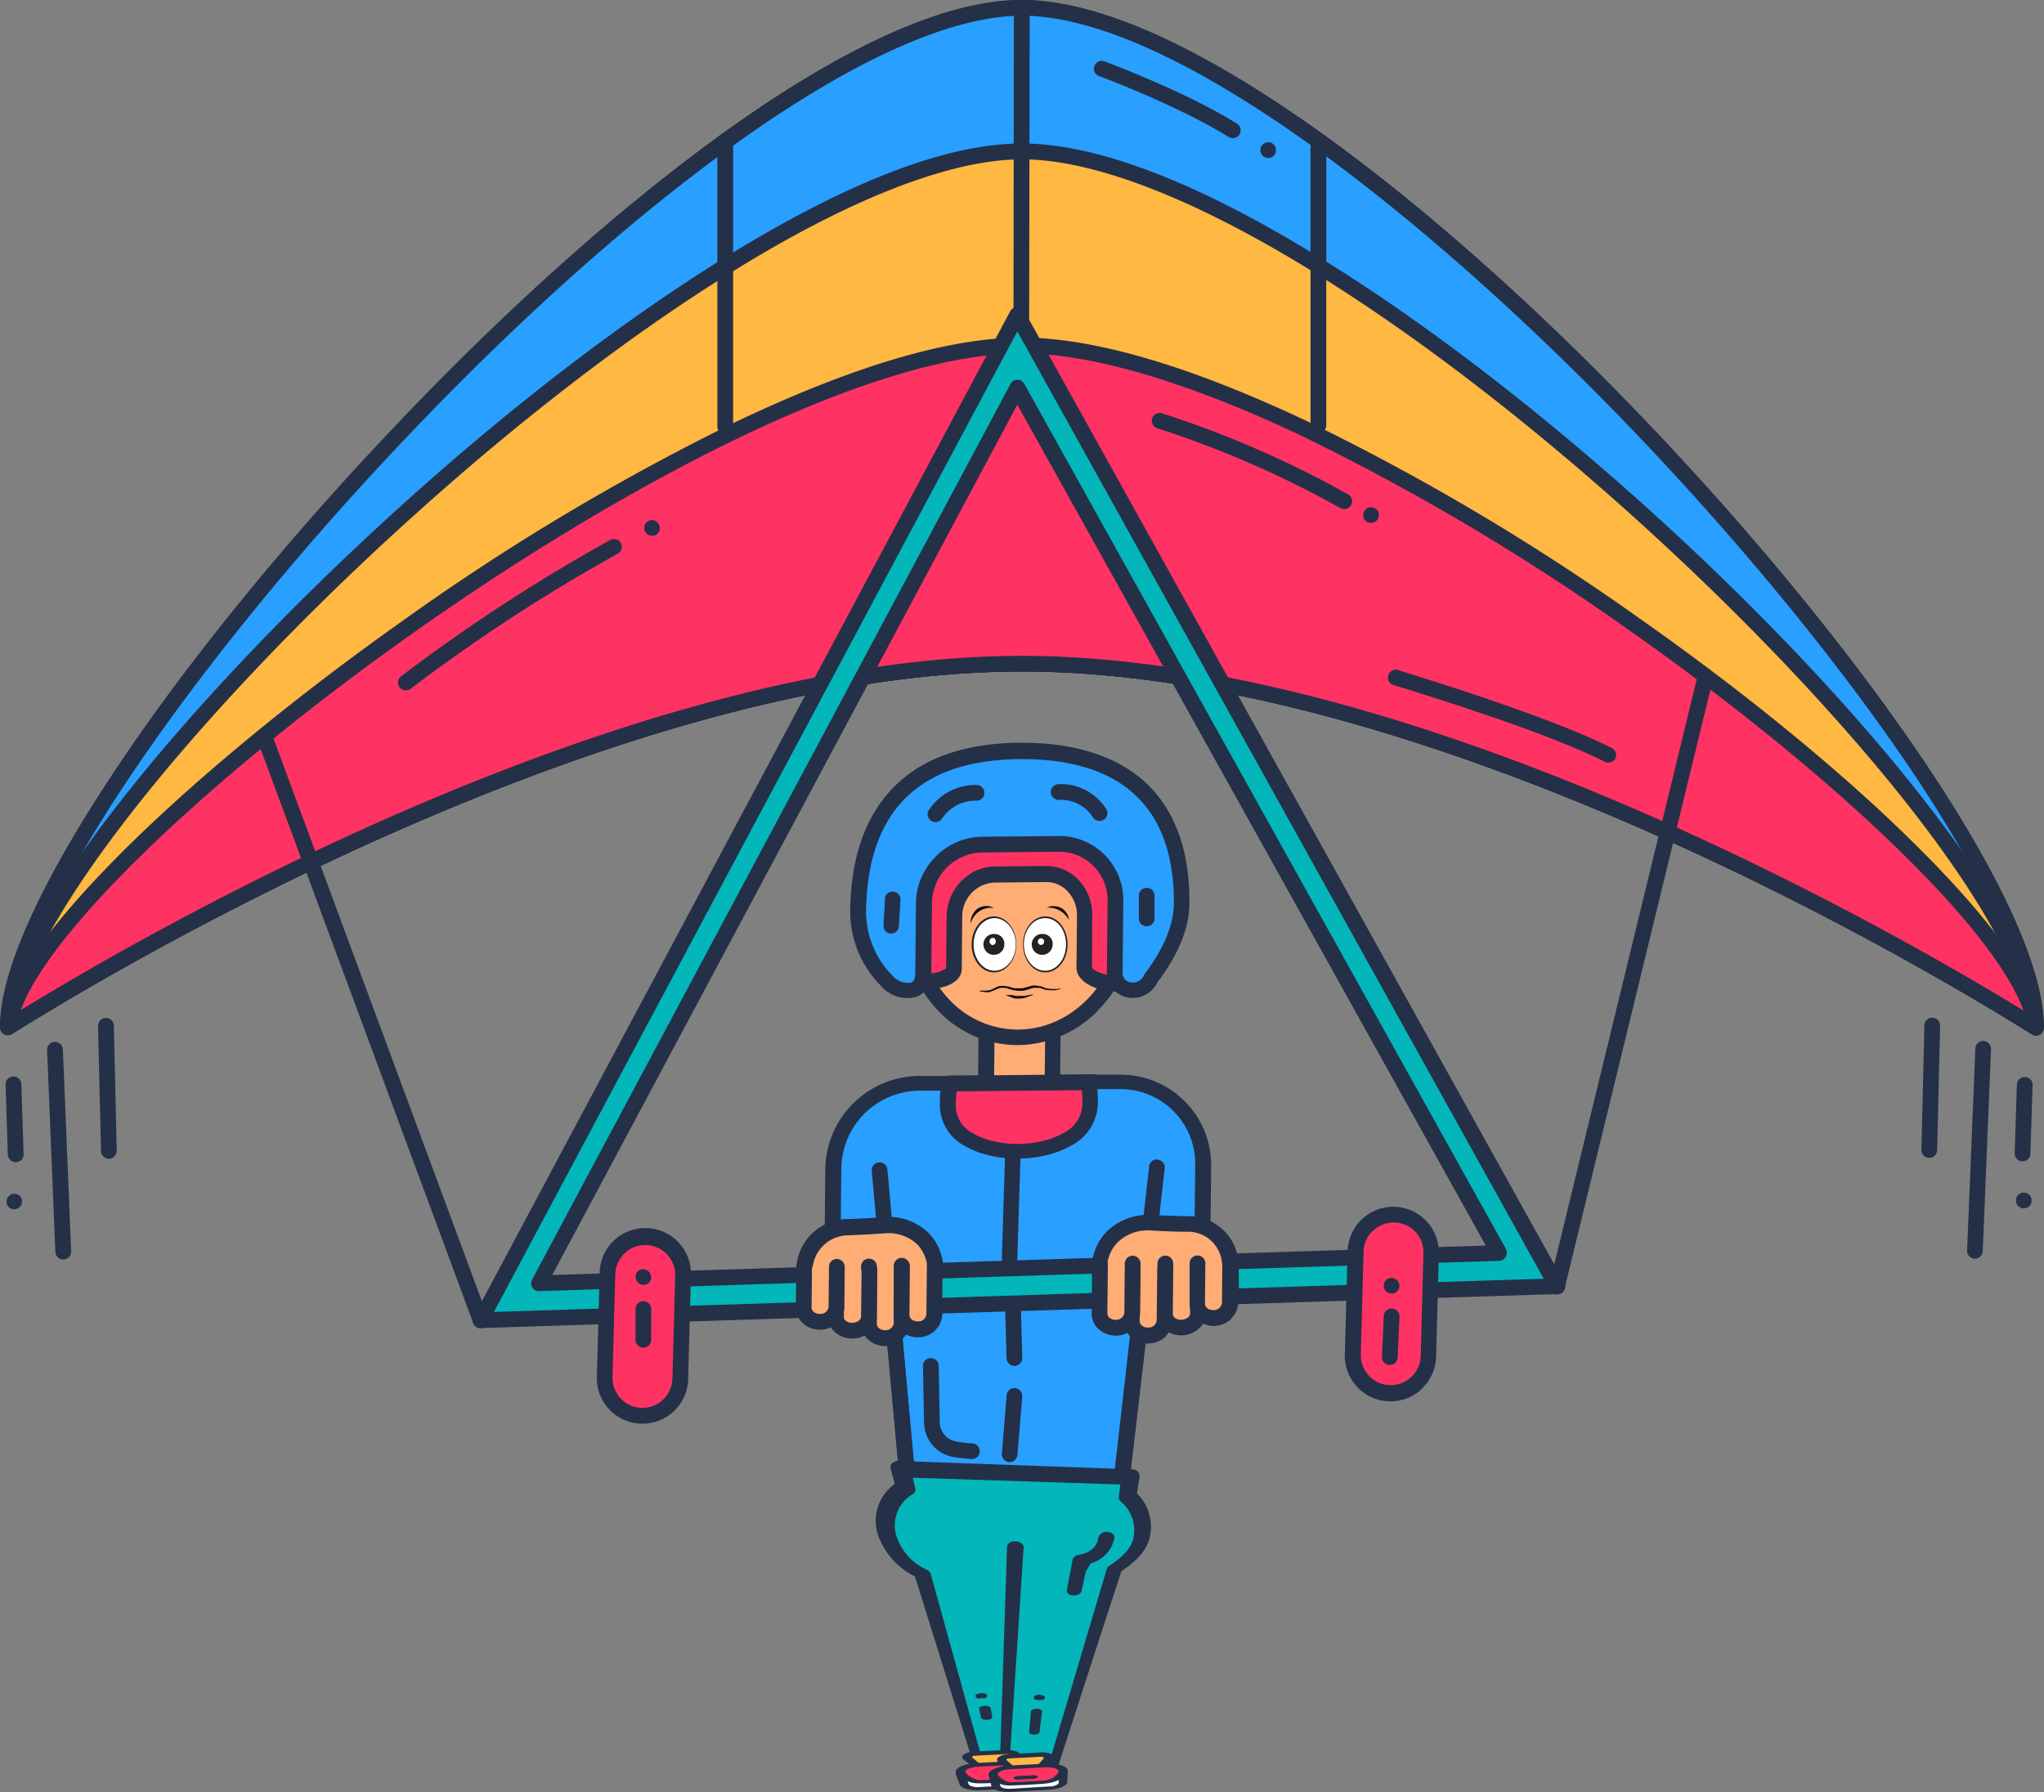 <svg xmlns="http://www.w3.org/2000/svg" viewBox="0 0 287.32 251.92"><rect x="0" y="0" width="287.32" height="251.92" fill="#808080" stroke="none"/><defs><style>.cls-1{fill:#ff3363;}.cls-2{fill:#243047;}.cls-3{fill:#299fff;}.cls-4{fill:#ffb842;}.cls-5{fill:#ffac75;}.cls-6{fill:#02b6ba;}.cls-7{fill:#fff;}.cls-8{fill:#232323;}.cls-9{fill:#0e0c10;}</style></defs><g id="Layer_2" data-name="Layer 2"><g id="Layer_1-2" data-name="Layer 1"><path class="cls-1" d="M143.63,1.11C100.48,1.1,1.1,112.72,1.11,144.41c0,.09,79-51.12,142.54-51.11s142.56,51.25,142.56,51.16c0-32.61-99.43-143.35-142.58-143.35Z"/><path class="cls-2" d="M2.35,142.34c16.47-10.16,84.94-50.16,141.3-50.15S268.51,132.24,285,142.4c-.91-7.61-6.47-19.36-15.9-33.48-9.92-14.85-23.7-31.76-38.78-47.6C203.08,32.75,166,2.21,143.63,2.21c-9.77,0-23.55,6.13-39.83,17.73C89.17,30.36,73,44.77,57,61.63,41.93,77.49,28.17,94.41,18.22,109.26c-9.4,14-15,25.65-15.87,33.08ZM287,145.25a.94.94,0,0,1-.25.18c-.57.32-.95.08-1.58-.31-13.54-8.47-84-50.71-141.51-50.72s-128,42.2-141.5,50.66c-.63.4-1,.63-1.58.32a1.12,1.12,0,0,1-.57-1C0,134.57,8.91,119.2,16.39,108c10-15,23.86-32,39-47.92,16.1-17,32.39-31.47,47.14-42C119.41,6.1,133.25,0,143.63,0h0C154,0,167.86,6.07,184.75,18c14.78,10.46,31.08,24.91,47.15,41.78,15.17,15.93,29,32.94,39,47.9,7.48,11.2,16.39,26.67,16.4,36.76a1.16,1.16,0,0,1-.33.79Z"/><path class="cls-3" d="M143.63,1.11C100.48,1.1,1.1,112.72,1.11,144.41c0,.09,79-51.12,142.54-51.11s142.56,51.25,142.56,51.16c0-32.61-99.43-143.35-142.58-143.35Z"/><path class="cls-2" d="M2.35,142.34c16.47-10.16,84.94-50.16,141.3-50.15S268.51,132.24,285,142.4c-.91-7.61-6.47-19.36-15.9-33.48-9.92-14.85-23.7-31.76-38.78-47.6C203.08,32.75,166,2.21,143.63,2.21c-9.77,0-23.55,6.13-39.83,17.73C89.17,30.36,73,44.77,57,61.63,41.93,77.49,28.17,94.41,18.22,109.26c-9.4,14-15,25.65-15.87,33.08ZM287,145.25a.94.94,0,0,1-.25.18c-.57.32-.95.08-1.58-.31-13.54-8.47-84-50.71-141.51-50.72s-128,42.2-141.5,50.66c-.63.4-1,.63-1.58.32a1.12,1.12,0,0,1-.57-1C0,134.57,8.91,119.2,16.39,108c10-15,23.86-32,39-47.92,16.1-17,32.39-31.47,47.14-42C119.41,6.1,133.25,0,143.63,0h0C154,0,167.86,6.07,184.75,18c14.78,10.46,31.08,24.91,47.15,41.78,15.17,15.93,29,32.94,39,47.9,7.48,11.2,16.39,26.67,16.4,36.76a1.16,1.16,0,0,1-.33.79Z"/><path class="cls-4" d="M1.12,144.4c.89-.49,79.35-51.11,142.53-51.1S285.34,144,286.2,144.46c-.86-28.57-99.61-123.18-142.57-123.18S2,116.59,1.12,144.4Z"/><path class="cls-2" d="M1.12,144.4Zm1.36-2.14c16.69-10.28,85-50.08,141.17-50.07s124.53,39.86,141.2,50.13c-1.21-6.61-6.84-16.58-16.12-28.48C258.75,101.05,245,86.54,230,73c-15.92-14.37-32-26.65-46.63-35.53-16.2-9.85-29.93-15.07-39.7-15.07s-23.48,5.24-39.69,15.16C89.4,46.45,73.28,58.79,57.34,73.23c-15,13.57-28.75,28.09-38.75,40.88C9.35,125.93,3.72,135.79,2.48,142.26Zm284.5,3a1,1,0,0,1-.2.16,1.1,1.1,0,0,1-1.11,0l-.51-.31c-13.55-8.47-84-50.71-141.51-50.72S15.7,136.6,2.15,145.06l-.5.31a1.13,1.13,0,0,1-1.11,0,1.11,1.11,0,0,1-.53-1c.28-8.69,9.31-22,16.84-31.62,10.08-12.89,23.93-27.5,39-41.16,16-14.53,32.27-26.95,46.93-35.93,16.79-10.28,30.53-15.49,40.84-15.49s24.07,5.18,40.85,15.4c14.71,8.94,30.94,21.31,47,35.77,15.12,13.64,29,28.26,39,41.14,7.53,9.66,16.56,23,16.83,32a1.11,1.11,0,0,1-.32.81Z"/><path class="cls-1" d="M1.17,144.37c2.58-1.58,80-51.08,142.48-51.07s140,49.59,142.5,51.13c-2.79-23.18-100-95.85-142.52-95.86S4.07,121.71,1.17,144.37Z"/><path class="cls-2" d="M2.92,142c17.42-10.69,85-49.81,140.73-49.8S267,131.39,284.43,142.06c-1.88-5.26-7.62-12.79-16.53-21.6-10.09-10-23.85-21.28-38.74-31.75A324.52,324.52,0,0,0,183,61.29c-16-7.59-29.62-11.61-39.34-11.61C102.88,49.67,11.87,117.62,2.92,142Zm284,3.22-.19.15a1.1,1.1,0,0,1-1.17,0l-.41-.25c-13.54-8.47-84-50.71-141.51-50.72S15.7,136.6,2.15,145.06l-.4.25a1.1,1.1,0,0,1-1.67-1.08c.91-7.16,10.19-17.64,17.82-25.17,10.22-10.09,24.07-21.45,39-32a327,327,0,0,1,46.45-27.71c16.55-7.89,30.09-11.89,40.26-11.89s23.74,4,40.29,11.83a326.2,326.2,0,0,1,46.51,27.61c15,10.53,28.85,21.89,39,32,7.63,7.55,16.9,18.09,17.78,25.4a1.13,1.13,0,0,1-.31.92Z"/><path class="cls-2" d="M143.63,0a1.11,1.11,0,0,0-1.11,1.1l-.06,47.38a1.09,1.09,0,0,0,1.1,1.1,1.06,1.06,0,0,0,.78-.32,1.09,1.09,0,0,0,.32-.78l.08-47.37A1.11,1.11,0,0,0,143.63,0Z"/><path class="cls-2" d="M100.84,20.72V59.87a1.11,1.11,0,1,0,2.21,0V20.72a1.11,1.11,0,1,0-2.21,0Z"/><path class="cls-2" d="M185.33,19.63a1.11,1.11,0,0,0-1.11,1.1V59.88a1.11,1.11,0,0,0,2.21,0V20.73a1.1,1.1,0,0,0-1.1-1.1Z"/><path class="cls-2" d="M7.68,146.47a1.11,1.11,0,0,0-1.06,1.15L7.78,176a1.11,1.11,0,0,0,1.15,1.06A1.1,1.1,0,0,0,10,175.93l-1.16-28.4a1.11,1.11,0,0,0-1.15-1.06Z"/><path class="cls-2" d="M3,163.07a1.14,1.14,0,0,0,.32-.82L3,152.51a1.11,1.11,0,1,0-2.21.07l.31,9.74a1.11,1.11,0,0,0,1.14,1.07,1.14,1.14,0,0,0,.75-.32Z"/><path class="cls-2" d="M13.78,144.23l.42,17.59a1.11,1.11,0,0,0,1.13,1.08,1.08,1.08,0,0,0,.75-.33,1.1,1.1,0,0,0,.33-.8L16,144.18a1.12,1.12,0,0,0-1.14-1.08,1.1,1.1,0,0,0-1.07,1.13Z"/><path class="cls-2" d="M1.6,169.91l.2.07L2,170a1.11,1.11,0,0,0,.78-.33,1.07,1.07,0,0,0,.14-.16,1.74,1.74,0,0,0,.1-.19.83.83,0,0,0,.06-.21.78.78,0,0,0,0-.22.75.75,0,0,0,0-.21.83.83,0,0,0-.06-.21,1.07,1.07,0,0,0-.24-.36L2.63,168l-.19-.1a.83.83,0,0,0-.21-.06l-.21,0a.82.82,0,0,0-.22,0,1.17,1.17,0,0,0-.2.06,1.18,1.18,0,0,0-.19.11,1.11,1.11,0,0,0-.31.3,1.14,1.14,0,0,0-.1.19.83.83,0,0,0-.06.21.76.76,0,0,0,0,.21.83.83,0,0,0,0,.22.83.83,0,0,0,.06.21,1.74,1.74,0,0,0,.1.19,1.07,1.07,0,0,0,.14.16.79.79,0,0,0,.17.14.69.69,0,0,0,.19.1Z"/><path class="cls-2" d="M278.82,146.35a1.09,1.09,0,0,0-1.15,1.06l-1.16,28.39a1.1,1.1,0,0,0,1.05,1.15,1.07,1.07,0,0,0,.83-.32,1.09,1.09,0,0,0,.32-.73l1.16-28.4a1.1,1.1,0,0,0-1.05-1.15Z"/><path class="cls-2" d="M283.51,152.39l-.31,9.73a1.1,1.1,0,0,0,1.07,1.14,1.06,1.06,0,0,0,.82-.32,1.1,1.1,0,0,0,.32-.74l.31-9.74a1.11,1.11,0,0,0-2.21-.07Z"/><path class="cls-2" d="M271.17,162.77a1.13,1.13,0,0,0,.81-.32,1.15,1.15,0,0,0,.32-.76l.42-17.58a1.11,1.11,0,0,0-2.21-.06l-.42,17.59a1.11,1.11,0,0,0,1.08,1.13Z"/><path class="cls-2" d="M284.9,167.74l-.2-.06-.22,0-.22,0-.2.07a.69.69,0,0,0-.19.1,1,1,0,0,0-.31.3,1.74,1.74,0,0,0-.1.19.83.83,0,0,0-.06.21.78.78,0,0,0,0,.22,1.52,1.52,0,0,0,0,.21.83.83,0,0,0,.06.21,1.07,1.07,0,0,0,.24.36l.16.14.2.1a1.17,1.17,0,0,0,.2.06,1.22,1.22,0,0,0,.44,0,1.17,1.17,0,0,0,.2-.06l.19-.1.17-.14a1.07,1.07,0,0,0,.24-.36.83.83,0,0,0,.06-.21.75.75,0,0,0,0-.21.78.78,0,0,0,0-.22.83.83,0,0,0-.06-.21,1.74,1.74,0,0,0-.1-.19,1.07,1.07,0,0,0-.14-.16.75.75,0,0,0-.17-.14,1.18,1.18,0,0,0-.19-.11Z"/><path class="cls-2" d="M85.8,75.9A246.14,246.14,0,0,0,56.37,95.08a1.1,1.1,0,1,0,1.36,1.74,243.7,243.7,0,0,1,29.14-19,.88.88,0,0,0,.24-.19A1.1,1.1,0,0,0,85.8,75.9Z"/><path class="cls-2" d="M92.08,73.19a.83.83,0,0,0-.21-.06.75.75,0,0,0-.21,0,.78.78,0,0,0-.22,0,.83.83,0,0,0-.21.06l-.19.1a1.11,1.11,0,0,0-.3.31,1.18,1.18,0,0,0-.11.19l-.06.21a1.49,1.49,0,0,0,0,.21,1.8,1.8,0,0,0,0,.22l.06.2a2,2,0,0,0,.11.2,1.83,1.83,0,0,0,.13.16,1.13,1.13,0,0,0,.79.33.76.76,0,0,0,.21,0,.83.83,0,0,0,.21-.06l.19-.1.17-.14a1.09,1.09,0,0,0,.13-.17.86.86,0,0,0,.11-.19l.06-.2a1.64,1.64,0,0,0,0-.22,1.12,1.12,0,0,0-.32-.78l-.17-.14-.19-.1Z"/><path class="cls-2" d="M226.86,106.93a1.35,1.35,0,0,0,.2-.27,1.11,1.11,0,0,0-.48-1.49c-9.08-4.65-29.28-10.69-30.13-11a1.11,1.11,0,0,0-.64,2.12c.21.06,20.86,6.24,29.76,10.8a1.12,1.12,0,0,0,1.29-.21Z"/><path class="cls-2" d="M173.87,17.38c-7.11-4.45-18.15-8.58-18.61-8.75a1.1,1.1,0,1,0-.77,2.07c.11,0,11.29,4.23,18.21,8.55a1.1,1.1,0,0,0,1.36-.15,1.56,1.56,0,0,0,.16-.2,1.1,1.1,0,0,0-.35-1.52Z"/><path class="cls-2" d="M178.89,20.17l-.19-.1-.21-.07-.22,0a1.11,1.11,0,0,0-.91.49l-.11.19a1.66,1.66,0,0,0-.06.21,1.17,1.17,0,0,0,0,.43,1.66,1.66,0,0,0,.06.21,1.1,1.1,0,0,0,1,.68l.22,0,.21-.06.19-.11.16-.13a1.11,1.11,0,0,0,.33-.78,1.5,1.5,0,0,0,0-.22,1.72,1.72,0,0,0-.07-.21.87.87,0,0,0-.1-.19,1,1,0,0,0-.13-.16,1,1,0,0,0-.17-.14Z"/><path class="cls-2" d="M191.71,72a1.72,1.72,0,0,0-.07.21,1.49,1.49,0,0,0,0,.21,1.64,1.64,0,0,0,0,.22,1.72,1.72,0,0,0,.07.21.87.87,0,0,0,.1.19,1.6,1.6,0,0,0,.3.3.87.87,0,0,0,.19.1.83.83,0,0,0,.21.06.78.78,0,0,0,.22,0l.21,0,.21-.07a.69.69,0,0,0,.19-.1.75.75,0,0,0,.17-.14,1.12,1.12,0,0,0,.32-.78,1.49,1.49,0,0,0,0-.21,1.66,1.66,0,0,0-.06-.21,1.18,1.18,0,0,0-.11-.19,1.09,1.09,0,0,0-.13-.17,1.14,1.14,0,0,0-.78-.32l-.22,0-.21.06-.19.1a1.11,1.11,0,0,0-.3.31.69.69,0,0,0-.1.19Z"/><path class="cls-2" d="M188.41,71.43a1.12,1.12,0,0,0,1.33-.18,1.08,1.08,0,0,0,.18-.24,1.11,1.11,0,0,0-.42-1.51,142.4,142.4,0,0,0-26.18-11.4,1.1,1.1,0,0,0-.63,2.11,141.41,141.41,0,0,1,25.72,11.22Z"/><path class="cls-5" d="M147.91,152.17l.12-11.9-9.33.09-.11,11.9-4.76.05a6.6,6.6,0,0,0-6.51,6.51l-.18,17.85,32.17-.31.18-17.85a6.31,6.31,0,0,0-6.39-6.39l-5.19,0Z"/><path class="cls-2" d="M128.26,175.56l30-.3.16-16.76a5.19,5.19,0,0,0-5.27-5.27l-5.19.05a1.11,1.11,0,0,1-.79-.33,1.06,1.06,0,0,1-.32-.79l.1-10.78-7.11.07-.11,10.82a1.1,1.1,0,0,1-1.09,1.1l-4.76,0a5.49,5.49,0,0,0-5.42,5.41l-.16,16.73Zm31.83,1.58a1.06,1.06,0,0,1-.77.32l-32.17.32a1.13,1.13,0,0,1-.79-.33,1.06,1.06,0,0,1-.32-.79l.17-17.85a7.72,7.72,0,0,1,7.61-7.6l3.67,0,.11-10.82a1.11,1.11,0,0,1,1.09-1.1l9.33-.09a1.13,1.13,0,0,1,.79.33,1.1,1.1,0,0,1,.32.79l-.1,10.78,4.06,0a7.41,7.41,0,0,1,7.5,7.5l-.17,17.85a1.09,1.09,0,0,1-.33.77Z"/><path class="cls-1" d="M159.49,158.61v-.1a6.31,6.31,0,0,0-6.39-6.39l-5.19,0-9.32.09-4.76.05-.48,0-4.95,9.74s13.43,11.46,18,14.4l2.13,0c2-2.55,7.25-11.53,10.91-17.85Z"/><path class="cls-2" d="M159.49,158.61Zm-12.71,16.77,1.24,0c1.65-2.29,5.29-8.28,10.36-17.05a5.19,5.19,0,0,0-5.27-5.08l-19.07.18-4.26,8.39c2.7,2.28,12.88,10.86,17,13.58Zm2.59,1.87a1.12,1.12,0,0,1-.77.32l-2.14,0a1.16,1.16,0,0,1-.6-.17c-4.64-3-17.63-14-18.18-14.5a1.13,1.13,0,0,1-.26-1.35l4.94-9.73a1.13,1.13,0,0,1,.9-.6h0a4.33,4.33,0,0,1,.53,0l19.27-.19a7.41,7.41,0,0,1,7.5,7.5v.1a1,1,0,0,1-.15.54c-3.93,6.8-9,15.43-11,18l-.09.11Z"/><path class="cls-3" d="M157.34,152.08h0a7.51,7.51,0,0,0-.82,0l-3.46,0a24,24,0,0,1,.16,3.09c-.08,8.71-20.09,8.91-20,.19a24,24,0,0,1,.23-3.09l-3.46,0a5.59,5.59,0,0,0-.82,0h0a12.15,12.15,0,0,0-12,12L117,177.88l7.76-.08,2.64,28.54a34.86,34.86,0,0,0,14.29,3.2,112.66,112.66,0,0,0,15.92-1.3l3.6-30.79,7.75-.07.13-13.53a11.62,11.62,0,0,0-11.77-11.77Z"/><path class="cls-2" d="M128.46,205.6a34.32,34.32,0,0,0,13.25,2.84,111.87,111.87,0,0,0,14.92-1.17l3.5-30a1.09,1.09,0,0,1,1.09-1l6.66-.07.13-12.44a10.5,10.5,0,0,0-10.66-10.65h-.14c-.08,0-.21,0-.35,0l-.33,0-2.26,0c0,.66.07,1.33.06,2a6.88,6.88,0,0,1-3.87,6c-4.18,2.36-10.82,2.35-14.82,0a6.53,6.53,0,0,1-3.53-5.78c0-.65,0-1.31.09-2l-2.21,0h-.83a11.07,11.07,0,0,0-10.9,10.9l-.12,12.41,6.62-.07a1.12,1.12,0,0,1,1.12,1l2.58,27.9ZM158.41,209a1.12,1.12,0,0,1-.6.31,115.13,115.13,0,0,1-16.1,1.32,35.62,35.62,0,0,1-14.8-3.33,1.09,1.09,0,0,1-.59-.88l-2.55-27.52L117,179a1.14,1.14,0,0,1-.8-.33,1.1,1.1,0,0,1-.32-.79l.13-13.53a13.29,13.29,0,0,1,13-13.09,4.81,4.81,0,0,1,.65,0H130l3.46,0a1.11,1.11,0,0,1,.84.37,1.15,1.15,0,0,1,.27.88,22.78,22.78,0,0,0-.22,2.95,4.33,4.33,0,0,0,2.44,3.86c3.34,2,9.11,2,12.61,0a4.67,4.67,0,0,0,2.75-4.06,22.53,22.53,0,0,0-.16-2.95,1.09,1.09,0,0,1,.27-.86,1.11,1.11,0,0,1,.82-.37l3.46,0h.23a3.52,3.52,0,0,1,.65,0,12.72,12.72,0,0,1,12.83,12.88l-.14,13.53a1.1,1.1,0,0,1-1.09,1.09l-6.78.07-3.49,29.81a1.05,1.05,0,0,1-.31.66Z"/><path class="cls-2" d="M162.75,163a1.1,1.1,0,0,0-1.22,1l-5,44.22a1.1,1.1,0,0,0,1.88.9,1.05,1.05,0,0,0,.31-.66l5-44.21a1.1,1.1,0,0,0-1-1.22Z"/><path class="cls-2" d="M123.54,163.42a1.09,1.09,0,0,0-1,1.19l3.78,41.94a1.1,1.1,0,0,0,1.88.68,1.11,1.11,0,0,0,.32-.88l-3.78-41.93a1.1,1.1,0,0,0-1.2-1Z"/><path class="cls-5" d="M158.71,128.76c-.09,9.33-7.06,17-15.55,17.06s-15.3-7.43-15.21-16.77,7-17,15.54-17.06,15.31,7.42,15.22,16.77Z"/><path class="cls-2" d="M133.89,117.27a16.94,16.94,0,0,0-4.84,11.8,16.33,16.33,0,0,0,4.59,11.67,13.23,13.23,0,0,0,9.51,4c7.88-.07,14.37-7.24,14.45-16h0A16.33,16.33,0,0,0,153,117.07a13.17,13.17,0,0,0-9.51-4,13.74,13.74,0,0,0-9.61,4.17Zm20.43,24.82a16,16,0,0,1-11.15,4.83,15.4,15.4,0,0,1-11.09-4.62A18.52,18.52,0,0,1,126.84,129c.1-9.92,7.56-18.06,16.64-18.15a15.4,15.4,0,0,1,11.09,4.62,18.51,18.51,0,0,1,5.24,13.26,19.06,19.06,0,0,1-5.49,13.32Z"/><path class="cls-1" d="M143,111.06c-11.57.11-17.88,10.87-18,19.74,0,2.13,1.16,3.91,1.78,5.77.67,2,7.25,1.75,7.27-.39l.07-7.25a5.84,5.84,0,0,1,5.56-6l7.27-.07a5.58,5.58,0,0,1,5.44,5.85l-.07,7.25c0,2.15,6.35,3.25,7.06,1.23.66-1.87,1.76-4.52,1.78-6.65.09-8.87-6.62-19.63-18.19-19.52Z"/><path class="cls-2" d="M135.2,123.81a6.54,6.54,0,0,1,4.54-2l7.27-.07a6.31,6.31,0,0,1,4.52,1.87,7.1,7.1,0,0,1,2,5.1L153.5,136c0,.19.79.81,2.32,1.08s2.49-.06,2.59-.23l.32-.88a18.38,18.38,0,0,0,1.39-5.41,19.8,19.8,0,0,0-5.64-13.72,15.63,15.63,0,0,0-11.43-4.69h0c-11.51.11-16.8,11-16.87,18.65a9.16,9.16,0,0,0,1,3.64c.24.57.49,1.16.7,1.77.07.17.85.59,2.3.61a4.13,4.13,0,0,0,2.81-.69l.07-7.22a7.35,7.35,0,0,1,2.12-5.11ZM160,138.44c-1,1-2.95,1.1-4.52.82-2.55-.44-4.18-1.73-4.16-3.27l.07-7.25a4.88,4.88,0,0,0-1.39-3.51A4.08,4.08,0,0,0,147,124l-7.27.07a4.76,4.76,0,0,0-4.47,4.87l-.07,7.25c0,1.38-1.29,2.4-3.43,2.74s-5.3,0-6-2c-.17-.52-.4-1-.63-1.59a11,11,0,0,1-1.2-4.54A23,23,0,0,1,128.88,117,17.88,17.88,0,0,1,143,110h0a17.82,17.82,0,0,1,13,5.34,22.05,22.05,0,0,1,6.29,15.3,20,20,0,0,1-1.52,6.15c-.11.3-.22.59-.31.86a2.27,2.27,0,0,1-.53.84Z"/><path class="cls-3" d="M143.26,105.51c-17,.17-22.5,10.46-22.62,22.63a13.73,13.73,0,0,0,4,9.69c2,2.08,5.1,2,5.13-1l.1-9.94a8.28,8.28,0,0,1,8.18-8.18l10.69-.11a7.91,7.91,0,0,1,8,8l-.09,9.94c0,2.95,3.87,3.58,5.11.88.08-.18,4.25-5.1,4.3-10.44.12-12.16-5.82-21.68-22.85-21.52Z"/><path class="cls-2" d="M131.55,120.39a9.37,9.37,0,0,1,6.52-2.76l10.69-.1a9,9,0,0,1,9.14,9.13l-.1,10a1.33,1.33,0,0,0,1.07,1.43,1.71,1.71,0,0,0,1.94-1,1.62,1.62,0,0,1,.26-.4c2.51-3.33,3.91-6.74,3.93-9.59.07-6.53-1.65-11.59-5.08-15-3.64-3.64-9.24-5.45-16.65-5.38h0c-14.15.14-21.39,7.38-21.53,21.53a12.74,12.74,0,0,0,3.68,8.87l0,0a2.78,2.78,0,0,0,2.66,1c.38-.15.57-.56.58-1.21l.09-9.94a9.35,9.35,0,0,1,2.76-6.52Zm31.26,17.54s0,0,0,0v0Zm-.84,1.21a3.84,3.84,0,0,1-3.58,1.06,3.57,3.57,0,0,1-2.8-3.62l.1-9.94a6.81,6.81,0,0,0-6.91-6.9l-10.69.1a7.19,7.19,0,0,0-7.08,7.09l-.1,9.94a3.31,3.31,0,0,1-2,3.24,4.87,4.87,0,0,1-5.06-1.5h0a14.82,14.82,0,0,1-4.34-10.47c.07-7,1.83-12.53,5.24-16.52,4-4.7,10.23-7.12,18.48-7.2h0c8-.08,14.15,2,18.23,6,3.87,3.88,5.8,9.46,5.73,16.61,0,3.37-1.54,7.14-4.37,10.9l-.07.09a4.09,4.09,0,0,1-.8,1.11Z"/><path class="cls-2" d="M130.49,114a1.11,1.11,0,0,0,1.93,1.08,5.64,5.64,0,0,1,4.86-2.52,1.12,1.12,0,0,0,.77-.32,1.15,1.15,0,0,0,.32-.8,1.11,1.11,0,0,0-1.12-1.09,7.84,7.84,0,0,0-6.76,3.65Z"/><path class="cls-2" d="M148.8,110.24a1.09,1.09,0,0,0-1.09,1.11,1.11,1.11,0,0,0,1.11,1.1,5.33,5.33,0,0,1,4.77,2.39,1.1,1.1,0,0,0,1.49.44.83.83,0,0,0,.26-.19,1.09,1.09,0,0,0,.19-1.3,7.51,7.51,0,0,0-6.73-3.55Z"/><path class="cls-2" d="M124.41,126.3l-.22,3.77a1.11,1.11,0,0,0,1,1.17,1.13,1.13,0,0,0,.85-.32,1.17,1.17,0,0,0,.32-.72l.22-3.77a1.11,1.11,0,0,0-2.21-.13Z"/><path class="cls-2" d="M161.2,124.82a1.11,1.11,0,0,0-1.12,1.09l0,3.2a1.1,1.1,0,0,0,1.09,1.11,1.15,1.15,0,0,0,.8-.32,1.12,1.12,0,0,0,.32-.77l0-3.2a1.09,1.09,0,0,0-1.09-1.11Z"/><path class="cls-2" d="M141.5,196.14l-.67,8.21a1.1,1.1,0,0,0,1,1.19,1.11,1.11,0,0,0,1.19-1l.67-8.2a1.12,1.12,0,0,0-1-1.2,1.1,1.1,0,0,0-1.19,1Z"/><path class="cls-2" d="M141.27,183.18l.22,7.76a1.12,1.12,0,0,0,1.14,1.08,1.08,1.08,0,0,0,.75-.33,1.06,1.06,0,0,0,.32-.81l-.22-7.76a1.12,1.12,0,0,0-1.14-1.08,1.11,1.11,0,0,0-1.07,1.14Z"/><path class="cls-2" d="M142.41,161.64a1.11,1.11,0,0,0-1.14,1.07l-.44,14.19A1.11,1.11,0,0,0,141.9,178a1.09,1.09,0,0,0,.81-.32A1.13,1.13,0,0,0,143,177l.44-14.19a1.1,1.1,0,0,0-1.07-1.14Z"/><path class="cls-2" d="M134.52,202.66A2.78,2.78,0,0,1,132.1,200l-.15-8a1.11,1.11,0,0,0-1.13-1.08,1.09,1.09,0,0,0-1.08,1.12l.15,8a5,5,0,0,0,4.36,4.83c2.05.25,2.24.25,2.36.25a1.15,1.15,0,0,0,.79-.32,1.11,1.11,0,0,0-.78-1.89c-.06,0-.39,0-2.1-.23Z"/><path class="cls-6" d="M142.8,218.51l.93,12.3c-.51-7-.93-12.3-.93-12.3Zm-16.15-11.93.65,2.62a5.77,5.77,0,0,0-2.63,6.45,9.13,9.13,0,0,0,5,5.61l8.53,28.88c.21.73,1.88,1.2,3.73,1.09a7.53,7.53,0,0,0,1.81-.32,4.21,4.21,0,0,0,.73-.31,6.88,6.88,0,0,0,2.4-.52,1.59,1.59,0,0,0,.94-.81l8.8-28.61c1.65-1.1,3.39-2.53,3.82-4.37a5.94,5.94,0,0,0-1.94-5.9l.4-2.7-32.26-1.11Z"/><path class="cls-2" d="M144.42,231.18a1.25,1.25,0,0,1-.65.17c-.52,0-1-.21-1-.51l-1.13-12.32c0-.45.45-.83,1.09-.83s1.18.35,1.21.8h0c0,.17.34,5.44.72,12.29a.46.46,0,0,1-.25.4ZM144,250.45a1.31,1.31,0,0,1,.43-.09,5.74,5.74,0,0,0,2-.42h0a1.29,1.29,0,0,0,.76-.67l8.37-28.69a.89.89,0,0,1,.35-.43c1.38-.93,3.05-2.23,3.41-3.89a5.25,5.25,0,0,0-1.77-5.17.81.81,0,0,1-.28-.7l.22-1.7-29.18-.95.34,1.47a.78.78,0,0,1-.36.85,5.08,5.08,0,0,0-2.36,5.62,7.92,7.92,0,0,0,4.35,5,1,1,0,0,1,.54.56l8,28.88c.16.59,1.53,1,3,.89a5.92,5.92,0,0,0,1.49-.26,3.38,3.38,0,0,0,.6-.26l0,0Zm3.28-.21a8.07,8.07,0,0,1-2.51.57,4.82,4.82,0,0,1-.68.27,9,9,0,0,1-2.14.38c-2.17.13-4.15-.43-4.42-1.28l-8.92-28.57a10.22,10.22,0,0,1-5.25-6,6.38,6.38,0,0,1,2.41-7l-.56-2.1a.82.82,0,0,1,.21-.82,1.27,1.27,0,0,1,1-.31l32.7,1.18a1,1,0,0,1,1.07,1.08l-.38,2.3a6.55,6.55,0,0,1,1.77,6.31c-.52,2.09-2.47,3.65-4,4.67l-9.14,28.29a2,2,0,0,1-1.12,1Z"/><path class="cls-6" d="M142.73,217.52l-1.57,31.68c-.12.76.91,1.37,2.78,1.37a7.3,7.3,0,0,0,2.82-.53,1.59,1.59,0,0,0,.94-.81l8.93-28.57-13.9-3.14Z"/><path class="cls-2" d="M147.19,250.19a8.61,8.61,0,0,1-3.31.62c-2.08,0-3.51-.66-3.37-1.61l1.05-31.74c0-.47.56-.82,1.21-.78s1.15.44,1.12.9l-2.08,31.61h0c-.1.55.55,1.13,2.18,1.13a5.88,5.88,0,0,0,2.31-.43h0a1.28,1.28,0,0,0,.76-.66l8.51-28.65a1.24,1.24,0,0,1,1.28-.67c.59.05.95.42.82.83l-9.35,28.49a2,2,0,0,1-1.12,1Z"/><path class="cls-2" d="M146.39,238.23l-.15,0h-.16a1.3,1.3,0,0,0-.68.21l-.07.08a.2.2,0,0,0,0,.08.19.19,0,0,0,0,.08.31.31,0,0,0,0,.08l0,.07.08.07.1,0a1.28,1.28,0,0,0,.58.1h.15l.15,0,.14,0,.12-.05a.37.37,0,0,0,.23-.29c0-.11-.09-.21-.24-.29l-.13,0a.32.32,0,0,0-.14,0Z"/><path class="cls-2" d="M137.67,238.74H138l.16,0,.15,0,.13,0,.12-.06c.14-.08.21-.19.19-.3l0-.08a.27.27,0,0,0-.07-.08l-.08-.07-.12-.06-.14-.05-.15,0-.17,0h-.16a1.11,1.11,0,0,0-.67.21l-.06.08,0,.08v.08a.52.52,0,0,0,.31.29l.14,0,.15,0Z"/><path class="cls-2" d="M144.92,240.6l-.26,2.93c0,.19.3.33.7.33a1.45,1.45,0,0,0,.56-.12.32.32,0,0,0,.2-.22l.35-2.92c0-.21-.3-.38-.73-.38s-.81.17-.82.38Z"/><path class="cls-7" d="M137.7,251.46c-1.07.06-2-.22-2.19-.62l-.53-1.47c0-.09.13-.17.35-.18h0l9.32-.51c.21,0,.39,0,.4.14l.14,1.47c0,.41-.79.79-1.85.85l-5.61.32Z"/><path class="cls-2" d="M137.64,251.23l5.66-.32c.73,0,1.3-.3,1.27-.58l-.16-1.38-8.73.48.47,1.38c.1.27.75.46,1.49.42Zm7.47-.24a5,5,0,0,1-1.74.38l-5.6.32h0c-1.4.07-2.67-.28-2.88-.81l-.55-1.48c0-.11,0-.22.2-.31h0a1.68,1.68,0,0,1,.7-.16h0l9.37-.51c.58,0,1.06.13,1.08.36l.11,1.48c0,.27-.25.53-.7.73Z"/><path class="cls-4" d="M137.8,248.35a.68.68,0,0,1-.41-.08l-1.3-1c-.3-.24-.08-.54.51-.67l.4-.05,4.49-.23h0c.65,0,1.2.17,1.23.44a.22.22,0,0,1-.06.18l-.87,1.11a.53.53,0,0,1-.36.13l-3.65.19Z"/><path class="cls-2" d="M137.91,248.07l3.31-.17.81-1.06a.1.1,0,0,0,0-.07c0-.11-.24-.19-.5-.18h0l-4.44.23-.17,0a.49.49,0,0,0-.24.12.1.1,0,0,0,0,.15l1.2,1Zm4.31.19a1.82,1.82,0,0,1-.72.16l-3.63.2h0a1.81,1.81,0,0,1-1.08-.23l-1.31-1c-.24-.18-.29-.39-.14-.59a1.59,1.59,0,0,1,.94-.47,4.25,4.25,0,0,1,.65-.09l4.55-.23c1,0,1.92.28,2,.71a.4.4,0,0,1-.1.28l-.89,1.11a.55.55,0,0,1-.22.16Z"/><path class="cls-1" d="M139.53,250.47a19.07,19.07,0,0,1-2.15.06,3.28,3.28,0,0,1-1.44-.47.08.08,0,0,1,0,0,2.05,2.05,0,0,1-1-.8c-.18-.51.88-1,2.38-1.09l5-.26h0c1.45-.07,2.66.3,2.72.81a1.24,1.24,0,0,1-.57.87s0,0,0,0a3.5,3.5,0,0,1-1.67.67c-.32.05-2.37.16-3.26.21Z"/><path class="cls-2" d="M142.59,250a2.71,2.71,0,0,0,1.25-.49.17.17,0,0,1,.07-.08,1.12,1.12,0,0,0,.48-.75c0-.36-1-.62-2-.57h0l-4.91.26a4.05,4.05,0,0,0-1.45.32h0c-.27.14-.38.3-.33.46a1.83,1.83,0,0,0,.83.68l.1.07a2.15,2.15,0,0,0,1,.35c.06,0,.37,0,1.94-.06h0c1.22-.06,2.84-.15,3.11-.19Zm1.84,0a6.44,6.44,0,0,1-1.44.42c-.47.07-3,.2-3.36.22h0a22.37,22.37,0,0,1-2.32.06,4,4,0,0,1-1.88-.58l-.06,0a2.2,2.2,0,0,1-1-.89c-.11-.3.09-.6.58-.86h0a6.06,6.06,0,0,1,2.36-.53l5.05-.26c1.85-.09,3.34.38,3.41,1a1.39,1.39,0,0,1-.6,1l0,0a2,2,0,0,1-.62.4Z"/><path class="cls-7" d="M142,251.69c-1,.05-2-.21-2.06-.61l-.34-1.43c0-.09.14-.17.35-.18h0l9.09-.5c.21,0,.38.05.37.13l0,1.44c0,.4-.85.77-1.89.83l-5.48.32Z"/><path class="cls-2" d="M142,251.47l5.54-.33c.71,0,1.29-.29,1.29-.56v-1.35l-8.52.48.3,1.34c.06.27.67.45,1.39.42Zm7.29-.24a5.43,5.43,0,0,1-1.73.36l-5.48.32h0c-1.38.07-2.57-.27-2.71-.79l-.37-1.44c0-.1.06-.21.23-.3h0a1.72,1.72,0,0,1,.7-.16h0l9.15-.51c.57,0,1,.14,1,.36l-.05,1.44c0,.26-.3.52-.76.72Z"/><path class="cls-4" d="M142.44,248.66a.62.62,0,0,1-.38-.09l-1.15-1c-.27-.23,0-.52.57-.64a1.68,1.68,0,0,1,.4-.05l4.37-.23h0c.63,0,1.14.16,1.14.42a.25.25,0,0,1-.08.17l-1,1.09a.53.53,0,0,1-.36.12l-3.56.2Z"/><path class="cls-2" d="M142.58,248.38l3.23-.17.9-1a.09.09,0,0,0,0-.07c0-.1-.21-.18-.47-.17h0l-4.33.23-.16,0a.41.41,0,0,0-.24.11.09.09,0,0,0,0,.15l1.05.93Zm4.16.18a1.82,1.82,0,0,1-.72.16l-3.54.2h0a1.68,1.68,0,0,1-1-.22l-1.15-1a.37.37,0,0,1-.07-.58,1.79,1.79,0,0,1,1-.45,4.3,4.3,0,0,1,.64-.08l4.43-.23c1-.05,1.83.26,1.82.68a.45.45,0,0,1-.13.28l-1,1.08a.57.57,0,0,1-.23.15Z"/><path class="cls-1" d="M143.89,250.72c-1.73.08-2,.07-2.1.06a2.79,2.79,0,0,1-1.34-.46s0,0,0,0a1.67,1.67,0,0,1-.85-.78c-.12-.51,1-1,2.42-1.07l4.84-.25h0c1.43-.06,2.56.29,2.56.79a1.39,1.39,0,0,1-.64.85s0,0,0,0a3.77,3.77,0,0,1-1.69.65c-.31.05-2.32.16-3.18.21Z"/><path class="cls-2" d="M146.91,250.29a3,3,0,0,0,1.26-.48l.07-.08c.33-.24.56-.54.55-.73,0-.35-.86-.6-1.92-.55h0l-4.79.26a4,4,0,0,0-1.44.31h0c-.28.14-.41.3-.37.45s.34.46.72.66a.36.36,0,0,1,.09.08,2.06,2.06,0,0,0,.9.34s.36,0,1.89-.07h0c1.2-.06,2.78-.16,3-.19Zm1.78,0a5.7,5.7,0,0,1-1.45.41c-.46.08-2.88.21-3.28.23h-.05c-1.81.09-2.11.07-2.26.07a3.47,3.47,0,0,1-1.76-.57l0,0a1.81,1.81,0,0,1-.92-.87c-.08-.29.16-.59.66-.84h0a6.45,6.45,0,0,1,2.36-.52l4.92-.26c1.8-.09,3.2.37,3.19,1a1.53,1.53,0,0,1-.68.94l0,0a2.05,2.05,0,0,1-.64.39Z"/><path class="cls-2" d="M145.24,249.57l-2.17.11c-.35,0-.62.14-.6.28s.32.23.67.21l2.14-.11a1.24,1.24,0,0,0,.43-.1q.18-.08.18-.18c0-.14-.3-.23-.65-.21Z"/><path class="cls-2" d="M137.64,240.23l.26,1.21c0,.21.43.36.86.34a1.25,1.25,0,0,0,.53-.13c.13-.07.2-.17.18-.27l-.21-1.22c0-.21-.44-.37-.89-.35s-.77.2-.73.42Z"/><path class="cls-2" d="M155.6,215.36a1.19,1.19,0,0,0-1.24.87c-.17,1.89-2.42,2.31-2.67,2.35a1,1,0,0,0-.92.7l-.81,4.28c-.07.38.34.7.9.73a1.46,1.46,0,0,0,.85-.21.74.74,0,0,0,.32-.41l.59-2.72.73-1.19a4.59,4.59,0,0,0,3.3-3.55c.06-.47-.41-.85-1.05-.85Z"/><path class="cls-6" d="M210.69,176.15,75.75,180.41,143,54.58l67.68,121.57ZM67.56,185.6l151.33-4.78L143,44.28,67.56,185.6Z"/><path class="cls-2" d="M77.63,179.24l131.22-4.14L143,56.89,77.63,179.24Zm133.84-2.31a1.07,1.07,0,0,1-.74.32L75.79,181.51a1.1,1.1,0,0,1-1-1.62L142,54.06A1.1,1.1,0,0,1,144,54l67.68,121.57a1.13,1.13,0,0,1-.19,1.32Zm-142,7.5L217,179.77,143,46.59,69.43,184.43Zm150.24-2.83a1.14,1.14,0,0,1-.75.32L67.59,186.7a1.08,1.08,0,0,1-1-.52,1.11,1.11,0,0,1,0-1.1L142,43.76a1.12,1.12,0,0,1,1-.58,1.1,1.1,0,0,1,1,.57l75.89,136.53a1.09,1.09,0,0,1,0,1.08,1.08,1.08,0,0,1-.18.24Z"/><path class="cls-5" d="M166.92,172.07c-1.6,0-3.35-.08-5-.17-4-.22-7.75,2.5-7.31,7.38l1,.62,16.94,2.8c.62,0,.4-3.82.41-4.43,0,0,0-.29,0-.31a5.91,5.91,0,0,0-6.06-5.89Z"/><path class="cls-2" d="M155.68,178.79l.11,0,16,2.66a25.64,25.64,0,0,0,0-2.66c0-.25,0-.44,0-.55s0-.14,0-.27v-.09a4.8,4.8,0,0,0-5-4.72c-1.87,0-3.56-.1-5-.18a6.1,6.1,0,0,0-4.75,1.73,5.4,5.4,0,0,0-1.43,4.06Zm17.75,4.67a1.17,1.17,0,0,1-.85.35h-.22L155.42,181a1.13,1.13,0,0,1-.81-.61,1.08,1.08,0,0,1-1.1-1,7.61,7.61,0,0,1,2-6.19,8.32,8.32,0,0,1,6.46-2.4c1.45.08,3.12.14,5,.18a7,7,0,0,1,7.15,7s0,.15,0,.28v.08c0,.1,0,.24,0,.42.06,2.17.1,4-.63,4.71Z"/><path class="cls-5" d="M159.21,177.72l-.11,8.07a2.12,2.12,0,0,0,2.27,2,2.22,2.22,0,0,0,2.32-2l.12-8.07-4.6,0Z"/><path class="cls-2" d="M163.89,187.87a3.62,3.62,0,0,1-2.52,1,3.53,3.53,0,0,1-2.5-1,3,3,0,0,1-.88-2.13l.12-8.06a1.11,1.11,0,0,1,2.21,0l-.12,8.06a.76.76,0,0,0,.24.54,1.21,1.21,0,0,0,.92.35,1.15,1.15,0,0,0,1.23-.95l.12-8.06a1.1,1.1,0,1,1,2.2,0l-.11,8.06a3,3,0,0,1-.91,2.1Z"/><path class="cls-5" d="M154.61,177.77l-.07,6.91a2.13,2.13,0,0,0,2.28,2,2.23,2.23,0,0,0,2.32-2.05l.07-6.91-4.6,0Z"/><path class="cls-2" d="M159.33,186.76a3.61,3.61,0,0,1-5,0,3,3,0,0,1-.88-2.13l.07-6.91a1.09,1.09,0,0,1,1.11-1.09,1.11,1.11,0,0,1,1.1,1.11l-.07,6.91a.79.79,0,0,0,.24.55,1.26,1.26,0,0,0,.92.34,1.15,1.15,0,0,0,1.23-1l.06-6.91a1.12,1.12,0,0,1,1.12-1.1,1.11,1.11,0,0,1,1.09,1.12l-.06,6.91a3,3,0,0,1-.92,2.11Z"/><path class="cls-5" d="M163.82,178.16l-.07,6.58a2.09,2.09,0,0,0,2.28,1.91h0a2.19,2.19,0,0,0,2.32-2l.06-6.58-4.59,0Z"/><path class="cls-2" d="M168.58,186.72a3.67,3.67,0,0,1-2.54,1,3.55,3.55,0,0,1-2.54-1,2.81,2.81,0,0,1-.85-2l.06-6.58a1.11,1.11,0,0,1,1.12-1.09,1.09,1.09,0,0,1,1.09,1.11l-.06,6.58a.66.66,0,0,0,.2.45,1.33,1.33,0,0,0,1,.34c.72,0,1.22-.45,1.23-.85l.06-6.58a1.12,1.12,0,0,1,1.12-1.1,1.11,1.11,0,0,1,1.09,1.12l-.06,6.58a2.89,2.89,0,0,1-.88,2Z"/><path class="cls-5" d="M168.37,177.64l-.06,5.68a2.12,2.12,0,0,0,2.28,2,2.23,2.23,0,0,0,2.32-2l.06-5.67-4.6,0Z"/><path class="cls-2" d="M173.1,185.39a3.59,3.59,0,0,1-5,0,2.93,2.93,0,0,1-.88-2.12l0-5.68a1.11,1.11,0,0,1,1.12-1.09,1.09,1.09,0,0,1,1.09,1.11l-.05,5.68a.8.8,0,0,0,.23.54,1.35,1.35,0,0,0,.93.35,1.16,1.16,0,0,0,1.23-1l.05-5.67a1.11,1.11,0,1,1,2.21,0l0,5.67a3,3,0,0,1-.92,2.11Z"/><path class="cls-5" d="M124.19,172.26c-1.65.13-3.4.21-5,.28a6.18,6.18,0,0,0-6.17,6s0,.3,0,.31c0,.61.55,5,1.16,5l16.64-1.55.52-2.75c.54-4.89-3.18-7.54-7.17-7.25Z"/><path class="cls-2" d="M131.62,183a1,1,0,0,1-.68.32l-16.63,1.55h-.12c-1.21,0-1.57-1.44-1.89-3.16a25.22,25.22,0,0,1-.37-2.85v-.1c0-.13,0-.26,0-.27a7.25,7.25,0,0,1,7.23-7.11c1.84-.07,3.51-.16,5-.27a8.06,8.06,0,0,1,6.44,2.29,7.37,7.37,0,0,1,1.91,6.18,1.1,1.1,0,0,1-2.19-.24A5.32,5.32,0,0,0,129,175a5.86,5.86,0,0,0-4.69-1.61c-1.48.1-3.18.2-5,.27a5.08,5.08,0,0,0-5.11,4.87v.09a1.77,1.77,0,0,1,0,.26,22.46,22.46,0,0,0,.63,3.79l16-1.49a1.1,1.1,0,0,1,1.2,1,1.08,1.08,0,0,1-.32.88Z"/><path class="cls-5" d="M122.19,178.1l0,8.06a2.13,2.13,0,0,0,2.29,2,2.23,2.23,0,0,0,2.31-2.06l0-8.06-4.6.06Z"/><path class="cls-2" d="M126.94,188.23a3.58,3.58,0,0,1-2.49,1,3.5,3.5,0,0,1-2.51-1,3,3,0,0,1-.9-2.12l0-8.07a1.11,1.11,0,0,1,1.11-1.1,1.1,1.1,0,0,1,1.1,1.11l0,8.07a.76.76,0,0,0,.24.54,1.3,1.3,0,0,0,.93.34,1.14,1.14,0,0,0,1.22-1l0-8.07a1.11,1.11,0,0,1,1.11-1.1,1.1,1.1,0,0,1,1.1,1.11l0,8.07a3,3,0,0,1-.91,2.12Z"/><path class="cls-5" d="M126.79,178.05l-.07,6.9a2.13,2.13,0,0,0,2.28,2,2.23,2.23,0,0,0,2.32-2.05l.07-6.91-4.6.05Z"/><path class="cls-2" d="M131.51,187a3.61,3.61,0,0,1-5,0,2.93,2.93,0,0,1-.88-2.13l.06-6.91a1.11,1.11,0,0,1,2.21,0l-.06,6.92a.8.8,0,0,0,.23.54,1.3,1.3,0,0,0,.93.34,1.13,1.13,0,0,0,1.22-.95l.07-6.91a1.11,1.11,0,0,1,1.12-1.09,1.09,1.09,0,0,1,1.09,1.11l-.06,6.91a3,3,0,0,1-.92,2.11Z"/><path class="cls-5" d="M117.57,178.61l-.06,6.58a2.09,2.09,0,0,0,2.28,1.91,2.19,2.19,0,0,0,2.32-1.95l.06-6.58-4.6,0Z"/><path class="cls-2" d="M122.34,187.17a3.68,3.68,0,0,1-2.54,1,3.59,3.59,0,0,1-2.55-1,2.89,2.89,0,0,1-.85-2l.07-6.58a1.11,1.11,0,0,1,2.21,0l-.06,6.58a.55.55,0,0,0,.2.44,1.29,1.29,0,0,0,1,.35c.72,0,1.22-.45,1.22-.85l.07-6.58a1.11,1.11,0,0,1,1.11-1.1,1.12,1.12,0,0,1,1.1,1.12l-.07,6.58a2.92,2.92,0,0,1-.87,2Z"/><path class="cls-5" d="M113,178.18l0,5.67a2.13,2.13,0,0,0,2.28,2,2.23,2.23,0,0,0,2.32-2.05l0-5.68-4.6.05Z"/><path class="cls-2" d="M117.77,185.93a3.58,3.58,0,0,1-2.5,1,3.5,3.5,0,0,1-2.51-1,2.94,2.94,0,0,1-.89-2.13l.06-5.67a1.11,1.11,0,0,1,1.11-1.1,1.12,1.12,0,0,1,1.1,1.12l-.06,5.68a.76.76,0,0,0,.24.54,1.27,1.27,0,0,0,.93.34,1.14,1.14,0,0,0,1.22-.95l.06-5.68a1.09,1.09,0,0,1,1.11-1.09,1.11,1.11,0,0,1,1.1,1.11l-.06,5.68a3,3,0,0,1-.91,2.11Z"/><path class="cls-2" d="M36.85,102.7a1.11,1.11,0,0,0-.65,1.42L66.52,186a1.1,1.1,0,0,0,1.42.65,1,1,0,0,0,.4-.25,1.11,1.11,0,0,0,.25-1.17L38.27,103.36a1.1,1.1,0,0,0-1.42-.66Z"/><path class="cls-2" d="M240,94a1.1,1.1,0,0,0-1.33.82l-20.87,85.72a1.11,1.11,0,1,0,2.15.53l20.87-85.73A1.12,1.12,0,0,0,240,94Z"/><path class="cls-1" d="M90.17,199h0A5.32,5.32,0,0,1,85,193.57l.39-14.47a5.31,5.31,0,0,1,5.46-5.17h0A5.31,5.31,0,0,1,96,179.38l-.39,14.47A5.31,5.31,0,0,1,90.17,199Z"/><path class="cls-2" d="M87.73,176.26a4.25,4.25,0,0,0-1.24,2.87L86.1,193.6a4.22,4.22,0,0,0,4.1,4.32h0a4.22,4.22,0,0,0,4.32-4.1l.39-14.47a4.21,4.21,0,0,0-7.18-3.09Zm7.13,22-.13.12a6.39,6.39,0,0,1-4.59,1.76h0a6.4,6.4,0,0,1-6.24-6.59l.39-14.47a6.42,6.42,0,1,1,12.83.34l-.39,14.47a6.39,6.39,0,0,1-1.87,4.37Z"/><path class="cls-1" d="M195.35,195.84h0a5.32,5.32,0,0,1-5.17-5.46l.39-14.47a5.31,5.31,0,0,1,5.46-5.17h0a5.32,5.32,0,0,1,5.17,5.45l-.39,14.47a5.33,5.33,0,0,1-5.46,5.18Z"/><path class="cls-2" d="M192.91,173.08a4.16,4.16,0,0,0-1.23,2.86l-.39,14.47a4.21,4.21,0,0,0,1.15,3,4.16,4.16,0,0,0,2.94,1.31h0a4.22,4.22,0,0,0,4.33-4.09l.38-14.47a4.14,4.14,0,0,0-1.15-3,4.2,4.2,0,0,0-6-.07Zm7.13,22a6.42,6.42,0,0,1-11-4.71l.39-14.47a6.43,6.43,0,0,1,6.59-6.25,6.44,6.44,0,0,1,6.24,6.59l-.39,14.47a6.38,6.38,0,0,1-1.87,4.37Z"/><path class="cls-2" d="M194.51,185.11l-.25,5.64a1.11,1.11,0,0,0,1.06,1.15,1.1,1.1,0,0,0,1.15-1.05l.25-5.64a1.11,1.11,0,1,0-2.21-.1Z"/><path class="cls-2" d="M90.22,178.44a.83.83,0,0,0-.21.06l-.19.1a1.09,1.09,0,0,0-.41.5.66.66,0,0,0-.06.2.86.86,0,0,0,0,.22,1.08,1.08,0,0,0,.32.78,1.1,1.1,0,0,0,.78.32.82.82,0,0,0,.22,0,.66.66,0,0,0,.2-.06l.2-.1a1.07,1.07,0,0,0,.16-.14,1.07,1.07,0,0,0,.24-.36.66.66,0,0,0,.06-.2.89.89,0,0,0,0-.22,1.13,1.13,0,0,0-1.11-1.11.76.76,0,0,0-.21,0Z"/><path class="cls-2" d="M89.33,183.93v4.42a1.1,1.1,0,0,0,1.88.78,1.11,1.11,0,0,0,.33-.78v-4.42a1.11,1.11,0,0,0-2.21,0Z"/><path class="cls-2" d="M195.61,179.64a1.14,1.14,0,0,0-.92.49c0,.06-.07.12-.1.19a.83.83,0,0,0-.06.21,1.5,1.5,0,0,0,0,.22.75.75,0,0,0,0,.21,1.66,1.66,0,0,0,.06.21.93.93,0,0,0,.11.19.7.7,0,0,0,.13.17,1.14,1.14,0,0,0,.78.32l.22,0a1.17,1.17,0,0,0,.2-.06l.2-.1.16-.14a1.11,1.11,0,0,0,.33-.78,1.11,1.11,0,0,0-1.11-1.11Z"/><path class="cls-7" d="M142.79,132.77c0,2.08-1.34,3.77-3,3.77s-3-1.69-3-3.77,1.35-3.78,3-3.78S142.79,130.68,142.79,132.77Z"/><ellipse class="cls-7" cx="146.93" cy="132.77" rx="3.01" ry="3.78"/><path class="cls-8" d="M143.8,132.77c0,2.17,1.4,3.93,3.13,3.93s3.14-1.76,3.14-3.93-1.4-3.94-3.14-3.94S143.8,130.59,143.8,132.77Zm.11,0c0-2.05,1.32-3.7,3-3.7s2.94,1.65,2.94,3.7-1.31,3.7-2.94,3.7S143.91,134.81,143.91,132.77Z"/><path class="cls-8" d="M139.93,131.31a1.47,1.47,0,1,0,1.25,1.46A1.37,1.37,0,0,0,139.93,131.31Zm-.39,1.54a.47.47,0,0,1-.44-.5.48.48,0,0,1,.44-.51.47.47,0,0,1,.43.51A.46.46,0,0,1,139.54,132.85Z"/><path class="cls-8" d="M146.72,131.31a1.47,1.47,0,1,0,1.25,1.46A1.37,1.37,0,0,0,146.72,131.31Zm-.39,1.54a.47.47,0,0,1-.44-.5.44.44,0,1,1,.88,0A.47.47,0,0,1,146.33,132.85Z"/><path class="cls-8" d="M139.72,128.83c-1.73,0-3.14,1.76-3.14,3.94s1.41,3.93,3.14,3.93,3.13-1.76,3.13-3.93S141.45,128.83,139.72,128.83Zm.07,7.64c-1.62,0-2.94-1.66-2.94-3.7s1.32-3.7,2.94-3.7,3,1.65,3,3.7S141.42,136.47,139.79,136.47Z"/><path class="cls-9" d="M137.34,127.8a2.1,2.1,0,0,1,.9-.39,2.08,2.08,0,0,1,.78,0,2,2,0,0,1,.51.14.87.87,0,0,1,.17.08l-.19,0a2.63,2.63,0,0,0-.49,0,2.69,2.69,0,0,0-.69.15,2.57,2.57,0,0,0-.75.39,2.8,2.8,0,0,0-.6.59,2.85,2.85,0,0,0-.36.61,3,3,0,0,0-.15.47,1.64,1.64,0,0,0,0,.18s0-.06,0-.19a1.92,1.92,0,0,1,0-.52,2.06,2.06,0,0,1,.26-.74A2.46,2.46,0,0,1,137.34,127.8Z"/><path class="cls-9" d="M149.15,127.64a2,2,0,0,1,.63.52,2.15,2.15,0,0,1,.34.56,1.63,1.63,0,0,1,.11.42.91.91,0,0,1,0,.16,2.92,2.92,0,0,0-.31-.48,4,4,0,0,0-.41-.43,3.59,3.59,0,0,0-.57-.4,3.06,3.06,0,0,0-.66-.27,3.64,3.64,0,0,0-.58-.11,2.9,2.9,0,0,0-.57,0l.14-.07a2.68,2.68,0,0,1,.42-.13,2.34,2.34,0,0,1,.66,0A2,2,0,0,1,149.15,127.64Z"/><path class="cls-9" d="M137.59,139.28v0l0,0,.42.15.13,0a.66.66,0,0,0,.15,0,1.27,1.27,0,0,0,.34.05,1.31,1.31,0,0,0,.39,0l.2-.05.19-.08.78-.32.2-.08a.56.56,0,0,1,.19-.07,1.35,1.35,0,0,1,.4,0l.19,0,.09,0h.12l.41.13.79.22.18,0,.19.05.36,0a2.17,2.17,0,0,0,.36,0l.2,0,.19-.05.78-.23.41-.12a1.7,1.7,0,0,1,.4,0,1.84,1.84,0,0,1,.41,0l0,0h.05l.11,0,.2.07.41.15.2.06.1,0,.11,0a2.91,2.91,0,0,0,.4.05H148l.18,0,.15,0,.29-.06.43-.09v-.08l-.44.05-.29,0-.16,0-.16,0a2.35,2.35,0,0,1-.73-.07l-.09,0-.09,0-.19-.08-.4-.16-.21-.08-.1,0-.05,0-.06,0a1.93,1.93,0,0,0-.47-.08,1.55,1.55,0,0,0-.48,0l-.42.11-.79.21-.18.05-.16,0h-.31l-.31,0-.16,0-.19,0-.79-.21-.42-.1,0,0h0l-.12,0-.25,0a1.56,1.56,0,0,0-.48,0l-.12,0-.11.05-.2.09-.76.36-.18.09-.17,0a2.15,2.15,0,0,1-.34.05,1.58,1.58,0,0,1-.32,0l-.14,0-.14,0Z"/><path class="cls-9" d="M141.32,139.89v0l0,0,.84.31.56.18.07,0,.07,0,.14,0,.25,0a2.35,2.35,0,0,0,.55-.06l.07,0,.07,0,.14-.05.28-.1.84-.31v-.08l-.88.17-.29.06-.14,0-.07,0h-.07a3.78,3.78,0,0,1-.46,0l-.22,0-.12,0-.13,0-.57-.12Z"/></g></g></svg>